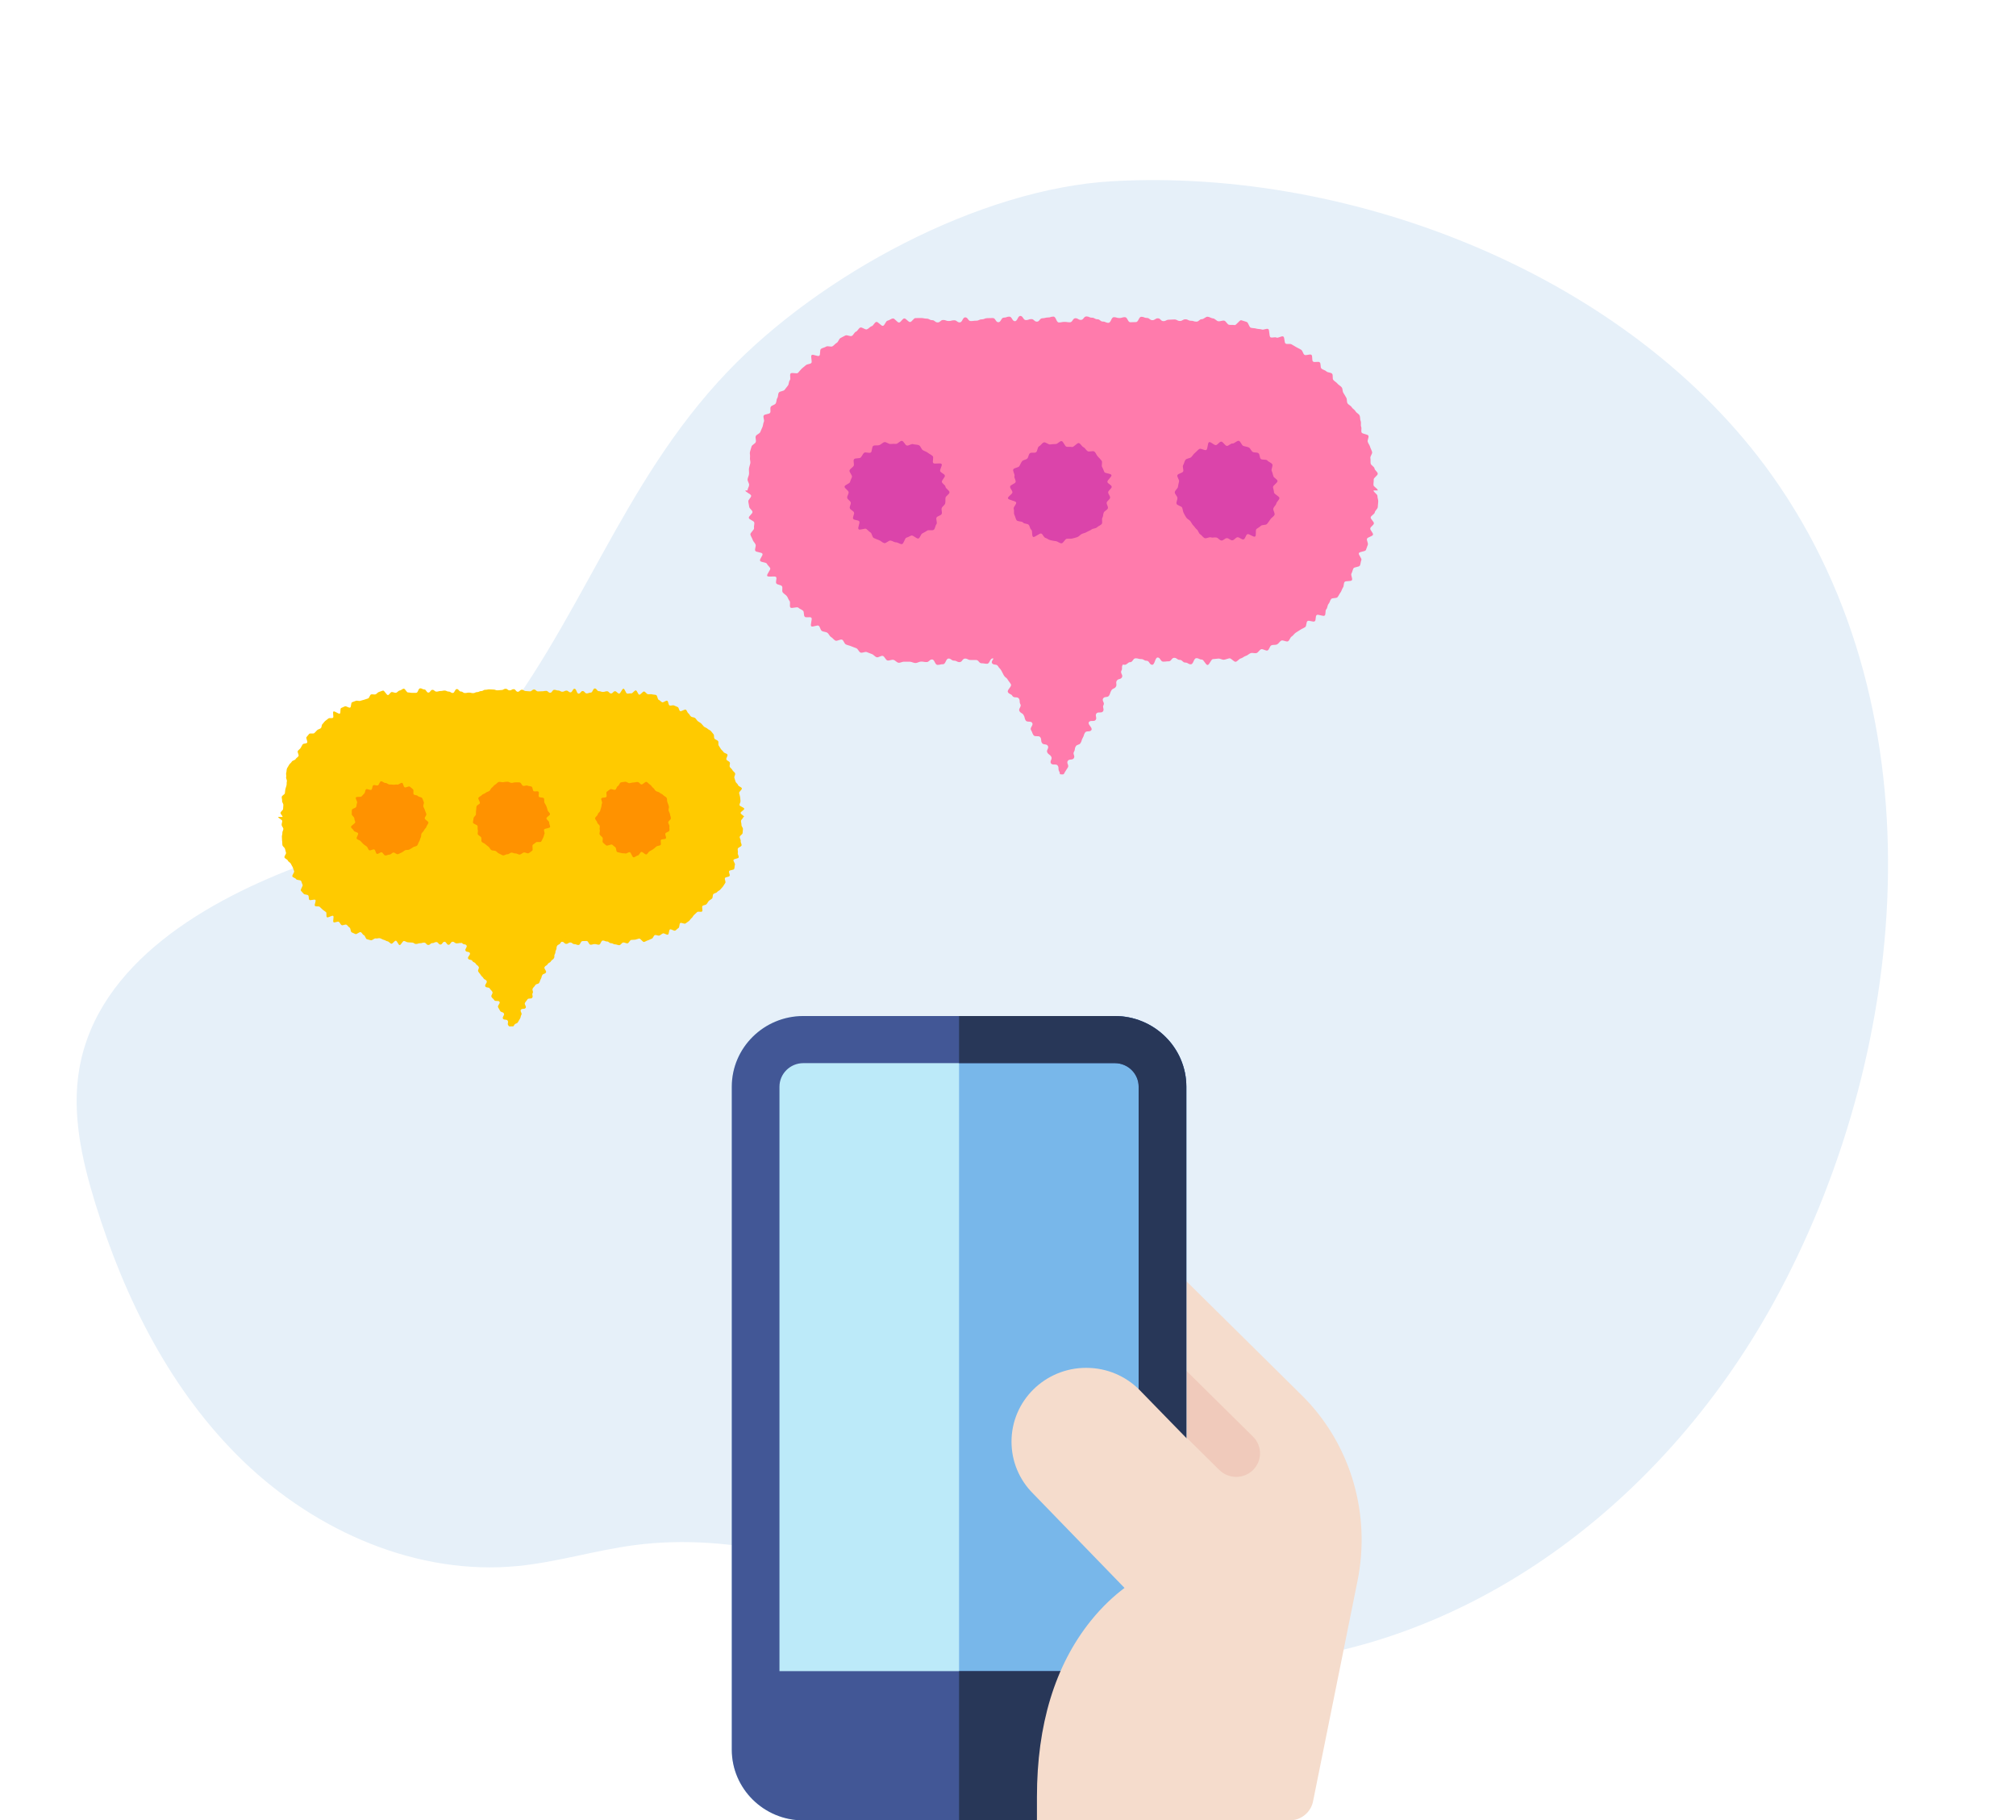 <svg width="134" height="121" viewBox="0 0 134 121" fill="none" xmlns="http://www.w3.org/2000/svg">
<path fill-rule="evenodd" clip-rule="evenodd" d="M117.871 86.618C126.925 70.189 129.126 47.523 117.774 31.588C108.363 18.376 90.053 11.158 73.983 12.043C65.043 12.536 54.476 18.311 48.379 24.687C41.177 32.219 38.634 41.495 32.032 49.553C30.734 51.137 29.433 52.75 27.784 53.975C25.604 55.594 22.952 56.44 20.393 57.376C13.687 59.827 6.522 64.029 5.282 70.985C4.747 73.985 5.434 77.067 6.333 79.985C8.293 86.343 11.373 92.509 16.197 97.15C21.021 101.791 27.759 104.756 34.449 104.09C37.057 103.831 39.583 103.043 42.181 102.704C55.443 100.971 67.806 110.94 81.186 110.701C96.932 110.421 110.415 100.146 117.871 86.618Z" fill="#E6F0F9"/>
<path fill-rule="evenodd" clip-rule="evenodd" d="M61.221 43.975C61.403 43.975 61.403 44.007 61.586 44.007C61.769 44.007 61.769 43.834 61.951 43.834C62.134 43.834 62.134 44.194 62.317 44.194C62.5 44.194 62.5 44.15 62.683 44.15C62.866 44.15 62.866 43.773 63.049 43.773C63.232 43.773 63.232 43.913 63.415 43.913C63.597 43.913 63.597 44.011 63.78 44.011C63.963 44.011 63.963 43.775 64.146 43.775C64.328 43.775 64.328 43.869 64.511 43.869C64.694 43.869 64.694 43.87 64.877 43.87C65.06 43.87 65.06 44.087 65.243 44.087C65.426 44.087 65.426 44.121 65.609 44.121C65.792 44.121 65.792 43.766 65.975 43.766C66.157 43.766 66.157 44.149 66.34 44.149C66.523 44.149 66.523 43.922 66.706 43.922C66.889 43.922 66.889 44.175 67.072 44.175C67.254 44.175 67.254 44.029 67.436 44.029C67.618 44.029 67.618 44.193 67.8 44.193C67.983 44.193 67.983 44.015 68.165 44.015C68.348 44.015 68.348 44.156 68.531 44.156C68.713 44.156 68.713 44.067 68.896 44.067C69.079 44.067 69.079 43.861 69.262 43.861C69.445 43.861 69.445 43.945 69.628 43.945C69.811 43.945 69.811 44.078 69.993 44.078C70.176 44.078 70.176 44.121 70.359 44.121C70.541 44.121 70.541 44.167 70.724 44.167C70.907 44.167 70.907 44.086 71.089 44.086C71.272 44.086 71.272 44.088 71.455 44.088C71.638 44.088 71.638 44.132 71.822 44.132C72.004 44.132 72.004 43.847 72.187 43.847C72.371 43.847 72.371 43.969 72.553 43.969C72.736 43.969 72.736 43.977 72.919 43.977C73.102 43.977 73.102 44.033 73.285 44.033C73.469 44.033 73.469 44.196 73.652 44.196C73.835 44.196 73.835 43.741 74.018 43.741C74.201 43.741 74.201 44.059 74.384 44.059C74.568 44.059 74.568 44.188 74.751 44.188C74.934 44.188 74.934 44.016 75.117 44.016C75.301 44.016 75.301 43.758 75.484 43.758C75.668 43.758 75.668 43.809 75.85 43.809C76.034 43.809 76.034 43.921 76.217 43.921C76.4 43.921 76.4 44.19 76.584 44.19C76.766 44.19 76.766 43.704 76.949 43.704C77.133 43.704 77.133 43.98 77.316 43.98C77.499 43.98 77.499 43.958 77.683 43.958C77.866 43.958 77.866 43.725 78.049 43.725C78.233 43.725 78.233 43.862 78.417 43.862C78.6 43.862 78.6 44.041 78.784 44.041C78.968 44.041 78.968 44.155 79.152 44.155C79.336 44.155 79.336 43.75 79.52 43.75C79.704 43.75 79.704 43.84 79.888 43.84C80.011 43.84 80.142 44.206 80.265 44.203C80.388 44.199 80.496 43.819 80.618 43.812C80.741 43.803 80.859 43.788 80.981 43.777C81.104 43.765 81.237 43.867 81.359 43.852C81.481 43.836 81.596 43.778 81.717 43.759C81.839 43.74 82.016 44.011 82.136 43.988C82.257 43.965 82.352 43.794 82.472 43.767C82.592 43.74 82.692 43.627 82.811 43.596C82.93 43.565 83.023 43.446 83.141 43.411C83.258 43.377 83.408 43.444 83.524 43.406C83.641 43.367 83.71 43.198 83.826 43.156C83.941 43.114 84.139 43.282 84.252 43.236C84.367 43.191 84.394 42.943 84.506 42.894C84.619 42.844 84.772 42.886 84.883 42.833C84.993 42.78 85.056 42.636 85.165 42.581C85.274 42.524 85.504 42.686 85.611 42.627C85.718 42.567 85.749 42.373 85.854 42.31C85.959 42.248 86.023 42.122 86.126 42.056C86.229 41.99 86.333 41.929 86.434 41.86C86.535 41.79 86.657 41.752 86.756 41.68C86.854 41.607 86.81 41.359 86.906 41.283C87.002 41.207 87.298 41.375 87.391 41.296C87.485 41.217 87.421 40.965 87.513 40.884C87.604 40.802 87.962 41 88.05 40.915C88.138 40.831 88.07 40.587 88.155 40.499C88.24 40.412 88.224 40.233 88.306 40.143C88.389 40.054 88.4 39.909 88.48 39.816C88.56 39.724 88.826 39.788 88.903 39.693C88.98 39.598 89.026 39.48 89.1 39.383C89.173 39.286 89.195 39.153 89.265 39.053C89.335 38.954 89.301 38.79 89.368 38.688C89.435 38.586 89.796 38.668 89.859 38.564C89.923 38.46 89.769 38.229 89.829 38.123C89.89 38.018 89.902 37.891 89.959 37.783C90.016 37.676 90.338 37.7 90.391 37.59C90.444 37.481 90.437 37.34 90.487 37.229C90.537 37.118 90.276 36.88 90.322 36.767C90.369 36.655 90.748 36.672 90.79 36.558C90.832 36.444 90.878 36.327 90.916 36.212C90.955 36.097 90.827 35.929 90.861 35.813C90.897 35.697 91.229 35.659 91.26 35.541C91.291 35.424 91.053 35.238 91.08 35.12C91.107 35.001 91.296 34.915 91.32 34.796C91.343 34.677 91.088 34.509 91.107 34.388C91.127 34.269 91.364 34.181 91.379 34.06C91.395 33.941 91.565 33.832 91.577 33.711C91.589 33.59 91.6 33.462 91.608 33.341C91.616 33.22 91.552 33.089 91.556 32.967C91.56 32.846 91.294 32.719 91.294 32.598H91.58C91.58 32.476 91.296 32.357 91.293 32.236C91.288 32.114 91.316 31.994 91.308 31.873C91.3 31.752 91.588 31.605 91.577 31.484C91.565 31.363 91.375 31.257 91.36 31.137C91.344 31.016 91.124 30.926 91.105 30.807C91.085 30.687 91.111 30.563 91.087 30.444C91.064 30.324 91.229 30.166 91.202 30.048C91.174 29.929 91.1 29.82 91.069 29.702C91.038 29.585 90.946 29.483 90.911 29.367C90.876 29.251 90.996 29.084 90.958 28.969C90.919 28.853 90.543 28.855 90.5 28.742C90.458 28.628 90.52 28.478 90.474 28.366C90.428 28.254 90.489 28.096 90.44 27.986C90.39 27.875 90.422 27.724 90.369 27.614C90.315 27.505 90.157 27.445 90.1 27.338C90.043 27.23 89.902 27.169 89.842 27.063C89.781 26.957 89.63 26.91 89.566 26.806C89.502 26.702 89.549 26.534 89.482 26.432C89.415 26.33 89.365 26.219 89.295 26.119C89.225 26.02 89.256 25.846 89.182 25.749C89.109 25.652 88.978 25.596 88.901 25.501C88.825 25.407 88.704 25.348 88.624 25.256C88.544 25.163 88.624 24.929 88.541 24.84C88.458 24.75 88.249 24.773 88.163 24.686C88.078 24.599 87.922 24.582 87.833 24.498C87.745 24.413 87.811 24.165 87.72 24.084C87.629 24.002 87.367 24.111 87.274 24.032C87.18 23.954 87.263 23.663 87.167 23.587C87.07 23.511 86.801 23.656 86.703 23.583C86.604 23.51 86.592 23.322 86.491 23.253C86.39 23.183 86.269 23.143 86.165 23.076C86.063 23.01 85.954 22.953 85.849 22.89C85.744 22.827 85.562 22.899 85.455 22.839C85.348 22.779 85.404 22.423 85.295 22.366C85.186 22.31 84.955 22.491 84.844 22.438C84.733 22.385 84.564 22.47 84.451 22.421C84.339 22.372 84.403 21.913 84.289 21.867C84.175 21.821 83.991 21.944 83.876 21.902C83.76 21.86 83.622 21.881 83.506 21.843C83.389 21.805 83.258 21.819 83.139 21.785C83.022 21.75 82.982 21.43 82.863 21.399C82.744 21.369 82.624 21.313 82.504 21.286C82.384 21.259 82.177 21.633 82.056 21.609C81.936 21.586 81.814 21.608 81.692 21.588C81.571 21.569 81.485 21.327 81.363 21.312C81.241 21.296 81.11 21.367 80.987 21.356C80.865 21.344 80.755 21.173 80.632 21.165C80.51 21.157 80.387 21.056 80.263 21.052C80.141 21.048 80.011 21.215 79.888 21.215C79.706 21.215 79.706 21.379 79.523 21.379C79.34 21.379 79.34 21.32 79.157 21.32C78.974 21.32 78.974 21.224 78.792 21.224C78.609 21.224 78.609 21.335 78.426 21.335C78.243 21.335 78.243 21.234 78.059 21.234C77.877 21.234 77.877 21.251 77.694 21.251C77.511 21.251 77.511 21.346 77.328 21.346C77.146 21.346 77.146 21.158 76.963 21.158C76.78 21.158 76.78 21.282 76.598 21.282C76.415 21.282 76.415 21.134 76.232 21.134C76.049 21.134 76.049 21.057 75.866 21.057C75.683 21.057 75.683 21.409 75.5 21.409C75.317 21.409 75.317 21.419 75.134 21.419C74.951 21.419 74.951 21.081 74.768 21.081C74.585 21.081 74.585 21.14 74.403 21.14C74.22 21.14 74.22 21.083 74.037 21.083C73.855 21.083 73.855 21.458 73.672 21.458C73.49 21.458 73.49 21.374 73.308 21.374C73.126 21.374 73.126 21.221 72.944 21.221C72.761 21.221 72.761 21.116 72.578 21.116C72.395 21.116 72.395 21.033 72.213 21.033C72.029 21.033 72.029 21.263 71.846 21.263C71.663 21.263 71.663 21.152 71.481 21.152C71.298 21.152 71.298 21.423 71.115 21.423C70.933 21.423 70.933 21.396 70.75 21.396C70.567 21.396 70.567 21.434 70.385 21.434C70.202 21.434 70.202 21.044 70.019 21.044C69.836 21.044 69.836 21.104 69.653 21.104C69.47 21.104 69.47 21.154 69.287 21.154C69.104 21.154 69.104 21.38 68.921 21.38C68.738 21.38 68.738 21.21 68.555 21.21C68.373 21.21 68.373 21.276 68.189 21.276C68.006 21.276 68.006 21 67.823 21C67.64 21 67.64 21.35 67.457 21.35C67.273 21.35 67.273 21.047 67.09 21.047C66.907 21.047 66.907 21.113 66.724 21.113C66.541 21.113 66.541 21.418 66.358 21.418C66.174 21.418 66.174 21.139 65.991 21.139C65.808 21.139 65.808 21.148 65.625 21.148C65.441 21.148 65.441 21.227 65.258 21.227C65.075 21.227 65.075 21.316 64.891 21.316C64.708 21.316 64.708 21.341 64.525 21.341C64.342 21.341 64.342 21.094 64.159 21.094C63.976 21.094 63.976 21.43 63.792 21.43C63.609 21.43 63.609 21.289 63.426 21.289C63.242 21.289 63.242 21.338 63.059 21.338C62.875 21.338 62.875 21.268 62.692 21.268C62.508 21.268 62.508 21.431 62.325 21.431C62.141 21.431 62.141 21.281 61.957 21.281C61.773 21.281 61.773 21.179 61.589 21.179C61.405 21.179 61.405 21.139 61.221 21.139C61.097 21.139 60.971 21.139 60.848 21.143C60.725 21.147 60.614 21.397 60.492 21.405C60.369 21.413 60.225 21.154 60.103 21.166C59.98 21.177 59.884 21.423 59.762 21.438C59.64 21.453 59.469 21.148 59.348 21.167C59.226 21.186 59.114 21.292 58.994 21.315C58.873 21.338 58.81 21.632 58.69 21.659C58.57 21.686 58.363 21.367 58.245 21.398C58.125 21.429 58.056 21.65 57.938 21.684C57.82 21.719 57.735 21.854 57.619 21.892C57.502 21.931 57.298 21.73 57.184 21.772C57.068 21.814 57.007 22.003 56.892 22.048C56.778 22.094 56.727 22.281 56.615 22.33C56.502 22.379 56.305 22.245 56.194 22.298C56.083 22.35 55.975 22.413 55.867 22.47C55.757 22.526 55.728 22.725 55.621 22.784C55.514 22.844 55.441 22.954 55.336 23.017C55.231 23.08 55.018 22.971 54.915 23.037C54.812 23.103 54.671 23.119 54.571 23.189C54.47 23.259 54.552 23.576 54.453 23.648C54.355 23.721 54.047 23.525 53.951 23.601C53.855 23.676 54.014 24.056 53.921 24.134C53.827 24.213 53.654 24.194 53.563 24.276C53.472 24.358 53.372 24.425 53.284 24.509C53.196 24.594 53.129 24.695 53.044 24.782C52.958 24.869 52.632 24.736 52.55 24.826C52.467 24.915 52.58 25.178 52.5 25.271C52.42 25.363 52.447 25.537 52.37 25.632C52.293 25.727 52.221 25.818 52.148 25.915C52.074 26.012 51.842 25.992 51.771 26.092C51.701 26.192 51.734 26.358 51.666 26.46C51.599 26.561 51.623 26.714 51.559 26.817C51.495 26.921 51.289 26.938 51.229 27.044C51.168 27.149 51.248 27.326 51.191 27.433C51.134 27.541 50.812 27.515 50.759 27.625C50.706 27.734 50.822 27.922 50.773 28.033C50.722 28.143 50.725 28.273 50.679 28.385C50.633 28.498 50.578 28.602 50.535 28.716C50.493 28.83 50.272 28.881 50.233 28.997C50.195 29.112 50.27 29.263 50.235 29.379C50.2 29.495 49.985 29.563 49.954 29.681C49.922 29.798 49.877 29.917 49.849 30.036C49.822 30.154 49.874 30.292 49.851 30.412C49.828 30.53 49.892 30.666 49.873 30.786C49.853 30.906 49.8 31.021 49.784 31.142C49.768 31.262 49.798 31.387 49.786 31.509C49.775 31.629 49.699 31.745 49.691 31.866C49.684 31.987 49.797 32.114 49.793 32.236C49.789 32.357 49.687 32.476 49.687 32.598H49.54C49.54 32.719 49.925 32.834 49.929 32.955C49.933 33.077 49.73 33.205 49.739 33.326C49.746 33.447 49.787 33.565 49.799 33.686C49.81 33.807 50.001 33.904 50.017 34.025C50.032 34.145 49.752 34.306 49.772 34.425C49.792 34.546 50.112 34.611 50.135 34.73C50.159 34.849 50.093 34.981 50.12 35.1C50.148 35.218 49.846 35.418 49.877 35.535C49.909 35.652 49.992 35.762 50.027 35.878C50.062 35.995 50.185 36.088 50.224 36.203C50.262 36.318 50.155 36.49 50.197 36.603C50.24 36.717 50.634 36.699 50.68 36.811C50.726 36.924 50.47 37.164 50.52 37.275C50.569 37.386 50.918 37.361 50.971 37.471C51.025 37.58 51.135 37.656 51.192 37.763C51.249 37.87 50.937 38.176 50.997 38.282C51.058 38.388 51.526 38.258 51.589 38.361C51.653 38.465 51.534 38.678 51.6 38.78C51.668 38.881 51.904 38.865 51.974 38.965C52.045 39.064 51.952 39.276 52.025 39.373C52.099 39.47 52.221 39.528 52.297 39.623C52.374 39.718 52.399 39.853 52.478 39.945C52.558 40.037 52.455 40.292 52.538 40.382C52.621 40.472 52.981 40.306 53.067 40.394C53.152 40.481 53.288 40.51 53.377 40.594C53.465 40.679 53.403 40.916 53.494 40.998C53.585 41.079 53.832 40.979 53.926 41.057C54.019 41.136 53.829 41.553 53.925 41.629C54.022 41.704 54.32 41.523 54.418 41.596C54.517 41.669 54.522 41.866 54.623 41.935C54.724 42.005 54.882 41.988 54.985 42.055C55.088 42.121 55.132 42.279 55.237 42.342C55.342 42.405 55.418 42.521 55.525 42.581C55.632 42.641 55.867 42.465 55.976 42.521C56.085 42.578 56.115 42.784 56.226 42.836C56.336 42.889 56.463 42.906 56.576 42.956C56.688 43.005 56.805 43.041 56.919 43.087C57.032 43.132 57.086 43.335 57.202 43.377C57.317 43.419 57.49 43.303 57.607 43.341C57.723 43.379 57.832 43.441 57.95 43.475C58.067 43.51 58.155 43.657 58.274 43.688C58.393 43.718 58.556 43.57 58.677 43.597C58.796 43.624 58.869 43.879 58.99 43.902C59.111 43.925 59.254 43.838 59.376 43.858C59.497 43.877 59.602 44.037 59.724 44.053C59.846 44.068 59.985 43.971 60.107 43.983C60.23 43.994 60.356 43.977 60.479 43.984C60.602 43.992 60.724 44.068 60.848 44.072C60.97 44.076 61.097 43.975 61.221 43.975Z" fill="#FF7BAC"/>
<path fill-rule="evenodd" clip-rule="evenodd" d="M67.294 32.724C67.294 32.6 67.127 32.465 67.14 32.344C67.154 32.221 67.479 32.156 67.506 32.037C67.534 31.916 67.39 31.76 67.43 31.645C67.472 31.529 67.297 31.311 67.351 31.201C67.404 31.089 67.687 31.089 67.752 30.986C67.819 30.882 67.857 30.757 67.934 30.661C68.012 30.565 68.192 30.566 68.281 30.479C68.368 30.392 68.359 30.204 68.456 30.127C68.553 30.05 68.756 30.129 68.861 30.063C68.966 29.998 68.951 29.721 69.063 29.667C69.174 29.614 69.26 29.448 69.378 29.407C69.495 29.367 69.696 29.57 69.818 29.542C69.938 29.515 70.062 29.526 70.187 29.513C70.31 29.499 70.428 29.319 70.554 29.319C70.68 29.319 70.778 29.685 70.9 29.698C71.025 29.712 71.13 29.686 71.251 29.712C71.373 29.74 71.598 29.412 71.714 29.452C71.832 29.493 71.905 29.674 72.016 29.727C72.129 29.781 72.189 29.926 72.294 29.991C72.399 30.056 72.645 29.94 72.742 30.016C72.839 30.093 72.88 30.255 72.968 30.341C73.056 30.428 73.144 30.528 73.222 30.624C73.299 30.72 73.191 30.944 73.258 31.047C73.324 31.151 73.346 31.261 73.4 31.371C73.454 31.481 73.834 31.46 73.876 31.577C73.916 31.692 73.578 31.915 73.606 32.036C73.633 32.155 73.879 32.23 73.893 32.352C73.906 32.473 73.657 32.6 73.657 32.724C73.657 32.848 73.799 32.963 73.786 33.084C73.772 33.207 73.59 33.284 73.562 33.402C73.534 33.523 73.678 33.674 73.637 33.789C73.596 33.906 73.422 33.952 73.368 34.062C73.314 34.173 73.341 34.308 73.275 34.412C73.209 34.516 73.306 34.734 73.229 34.83C73.151 34.926 73.001 34.966 72.913 35.052C72.825 35.139 72.647 35.118 72.55 35.195C72.453 35.272 72.34 35.299 72.234 35.364C72.129 35.43 72.016 35.438 71.904 35.492C71.793 35.545 71.727 35.659 71.609 35.7C71.493 35.74 71.387 35.768 71.265 35.796C71.144 35.823 71.031 35.798 70.907 35.812C70.785 35.825 70.68 36.115 70.554 36.115C70.428 36.115 70.306 35.986 70.183 35.972C70.058 35.958 69.939 35.931 69.818 35.905C69.696 35.877 69.598 35.79 69.481 35.75C69.363 35.709 69.328 35.519 69.216 35.466C69.104 35.412 68.773 35.751 68.668 35.685C68.563 35.62 68.643 35.286 68.546 35.21C68.448 35.133 68.457 34.967 68.369 34.88C68.281 34.794 68.079 34.829 68.001 34.733C67.924 34.637 67.635 34.68 67.568 34.576C67.502 34.472 67.478 34.323 67.423 34.212C67.37 34.102 67.423 33.936 67.381 33.82C67.34 33.705 67.57 33.523 67.543 33.403C67.515 33.284 67.01 33.243 66.996 33.119C66.983 32.999 67.294 32.848 67.294 32.724Z" fill="#DB44AA"/>
<path fill-rule="evenodd" clip-rule="evenodd" d="M78.085 32.724C78.085 32.6 78.283 32.483 78.296 32.362C78.311 32.239 78.343 32.126 78.37 32.007C78.398 31.887 78.218 31.702 78.259 31.587C78.3 31.47 78.587 31.451 78.64 31.341C78.695 31.23 78.575 31.023 78.642 30.919C78.708 30.815 78.724 30.655 78.802 30.56C78.879 30.464 79.093 30.471 79.18 30.384C79.268 30.297 79.333 30.176 79.43 30.1C79.528 30.023 79.611 29.909 79.717 29.843C79.821 29.778 80.066 29.963 80.178 29.91C80.289 29.857 80.251 29.431 80.369 29.39C80.485 29.35 80.703 29.613 80.825 29.586C80.945 29.559 81.041 29.368 81.166 29.354C81.288 29.341 81.425 29.639 81.55 29.639C81.677 29.639 81.799 29.465 81.921 29.479C82.046 29.493 82.221 29.275 82.342 29.302C82.464 29.329 82.527 29.601 82.644 29.641C82.762 29.682 82.894 29.69 83.005 29.743C83.118 29.797 83.157 29.971 83.262 30.036C83.368 30.101 83.552 30.051 83.649 30.128C83.746 30.204 83.713 30.416 83.801 30.503C83.889 30.59 84.16 30.514 84.238 30.609C84.315 30.705 84.498 30.751 84.564 30.855C84.63 30.959 84.475 31.197 84.53 31.308C84.583 31.418 84.6 31.54 84.641 31.657C84.682 31.772 84.886 31.846 84.914 31.966C84.941 32.085 84.602 32.26 84.615 32.383C84.629 32.504 84.679 32.6 84.679 32.724C84.679 32.848 85.053 32.992 85.04 33.112C85.026 33.236 84.863 33.346 84.836 33.465C84.808 33.585 84.678 33.675 84.637 33.791C84.596 33.907 84.766 34.118 84.713 34.228C84.658 34.338 84.507 34.414 84.441 34.517C84.375 34.621 84.296 34.729 84.218 34.824C84.14 34.921 83.896 34.866 83.808 34.953C83.72 35.039 83.616 35.085 83.519 35.161C83.422 35.238 83.528 35.599 83.422 35.665C83.318 35.73 83.021 35.455 82.909 35.508C82.797 35.561 82.778 35.814 82.66 35.855C82.544 35.895 82.364 35.684 82.242 35.712C82.121 35.739 82.04 35.901 81.915 35.914C81.793 35.928 81.677 35.77 81.55 35.77C81.425 35.77 81.307 35.941 81.185 35.928C81.06 35.914 80.975 35.757 80.855 35.73C80.733 35.703 80.605 35.759 80.489 35.719C80.371 35.678 80.177 35.82 80.066 35.767C79.953 35.714 79.88 35.578 79.775 35.513C79.67 35.447 79.651 35.272 79.554 35.195C79.457 35.118 79.405 35.015 79.317 34.928C79.229 34.842 79.196 34.735 79.118 34.639C79.041 34.543 78.913 34.505 78.847 34.401C78.78 34.298 78.729 34.202 78.674 34.091C78.621 33.981 78.62 33.867 78.579 33.75C78.538 33.635 78.228 33.599 78.201 33.479C78.173 33.36 78.274 33.214 78.26 33.09C78.246 32.97 78.085 32.848 78.085 32.724Z" fill="#DB44AA"/>
<path fill-rule="evenodd" clip-rule="evenodd" d="M56.407 32.724C56.407 32.6 56.123 32.464 56.136 32.343C56.15 32.22 56.475 32.154 56.502 32.035C56.53 31.914 56.587 31.826 56.627 31.711C56.669 31.595 56.415 31.365 56.469 31.255C56.523 31.144 56.67 31.077 56.736 30.974C56.803 30.87 56.688 30.622 56.766 30.526C56.844 30.43 57.124 30.495 57.212 30.409C57.3 30.322 57.339 30.174 57.436 30.098C57.533 30.021 57.77 30.147 57.876 30.081C57.981 30.017 57.937 29.687 58.05 29.633C58.161 29.58 58.328 29.629 58.446 29.588C58.562 29.548 58.664 29.415 58.786 29.388C58.906 29.361 59.066 29.525 59.19 29.511C59.313 29.498 59.432 29.504 59.557 29.504C59.683 29.504 59.825 29.29 59.948 29.303C60.073 29.317 60.156 29.588 60.276 29.615C60.399 29.643 60.576 29.481 60.693 29.522C60.811 29.563 60.972 29.543 61.084 29.596C61.196 29.65 61.236 29.856 61.341 29.922C61.447 29.987 61.581 30.023 61.678 30.099C61.775 30.176 61.907 30.231 61.995 30.318C62.082 30.405 61.953 30.681 62.031 30.777C62.109 30.872 62.521 30.741 62.587 30.845C62.653 30.948 62.441 31.216 62.495 31.327C62.549 31.437 62.759 31.487 62.801 31.603C62.841 31.718 62.578 31.916 62.605 32.037C62.633 32.155 62.831 32.234 62.845 32.358C62.859 32.478 63.112 32.6 63.112 32.724C63.112 32.848 62.859 32.969 62.845 33.089C62.831 33.213 62.852 33.342 62.825 33.46C62.797 33.581 62.635 33.657 62.594 33.773C62.553 33.889 62.643 34.055 62.589 34.165C62.535 34.276 62.319 34.292 62.253 34.396C62.186 34.5 62.321 34.743 62.244 34.839C62.166 34.935 62.162 35.121 62.074 35.208C61.986 35.295 61.715 35.199 61.618 35.275C61.521 35.352 61.404 35.395 61.299 35.46C61.194 35.525 61.166 35.738 61.054 35.791C60.943 35.845 60.694 35.557 60.576 35.598C60.46 35.638 60.376 35.707 60.254 35.735C60.134 35.762 60.075 36.154 59.95 36.168C59.828 36.181 59.683 36.049 59.557 36.049C59.431 36.049 59.313 35.944 59.191 35.931C59.066 35.917 58.896 36.128 58.776 36.101C58.654 36.074 58.546 35.945 58.429 35.905C58.311 35.864 58.188 35.812 58.077 35.759C57.964 35.705 57.964 35.457 57.859 35.392C57.753 35.327 57.685 35.237 57.588 35.161C57.491 35.084 57.157 35.266 57.069 35.179C56.981 35.092 57.188 34.745 57.11 34.649C57.033 34.554 56.779 34.592 56.712 34.488C56.646 34.385 56.815 34.164 56.76 34.053C56.707 33.943 56.528 33.901 56.487 33.784C56.446 33.669 56.577 33.522 56.549 33.402C56.522 33.283 56.326 33.208 56.312 33.085C56.298 32.964 56.407 32.848 56.407 32.724Z" fill="#DB44AA"/>
<path fill-rule="evenodd" clip-rule="evenodd" d="M64.541 41.203C64.447 41.361 64.42 41.352 64.512 41.51C64.605 41.668 64.708 41.609 64.801 41.767C64.894 41.926 64.766 41.998 64.859 42.157C64.952 42.316 64.866 42.365 64.959 42.523C65.052 42.682 65.12 42.643 65.213 42.801C65.306 42.959 65.383 42.916 65.476 43.074C65.568 43.232 65.665 43.177 65.757 43.335C65.85 43.493 65.987 43.415 66.08 43.573C66.172 43.732 65.844 43.919 65.937 44.077C66.03 44.236 66.239 44.116 66.332 44.275C66.425 44.434 66.463 44.411 66.556 44.571C66.649 44.729 66.633 44.738 66.726 44.896C66.819 45.055 66.889 45.015 66.981 45.173C67.074 45.332 67.097 45.319 67.19 45.477C67.283 45.636 66.905 45.852 66.998 46.01C67.091 46.169 67.204 46.104 67.297 46.263C67.39 46.422 67.636 46.281 67.729 46.44C67.822 46.599 67.731 46.65 67.824 46.809C67.917 46.968 67.669 47.109 67.762 47.268C67.855 47.427 67.947 47.375 68.039 47.533C68.133 47.692 68.078 47.723 68.171 47.882C68.264 48.04 68.517 47.896 68.61 48.054C68.703 48.213 68.435 48.366 68.528 48.525C68.621 48.683 68.594 48.698 68.687 48.856C68.78 49.015 69.061 48.855 69.154 49.014C69.246 49.173 69.163 49.221 69.256 49.38C69.349 49.538 69.556 49.42 69.649 49.58C69.742 49.738 69.522 49.863 69.616 50.023C69.709 50.182 69.783 50.14 69.876 50.299C69.969 50.458 69.76 50.577 69.853 50.736C69.946 50.895 70.218 50.74 70.311 50.9C70.404 51.059 70.309 51.114 70.402 51.274C70.496 51.433 70.369 51.471 70.556 51.473C70.741 51.475 70.69 51.479 70.783 51.321C70.875 51.163 70.886 51.169 70.979 51.011C71.071 50.853 70.876 50.741 70.969 50.583C71.062 50.424 71.285 50.551 71.378 50.393C71.471 50.234 71.292 50.132 71.385 49.974C71.477 49.816 71.408 49.776 71.5 49.618C71.593 49.459 71.735 49.54 71.827 49.382C71.92 49.224 71.878 49.2 71.97 49.042C72.063 48.883 72.023 48.861 72.116 48.702C72.209 48.544 72.453 48.683 72.546 48.524C72.639 48.366 72.281 48.162 72.374 48.003C72.466 47.844 72.742 48.001 72.834 47.842C72.927 47.684 72.775 47.597 72.868 47.439C72.96 47.28 73.229 47.433 73.321 47.275C73.414 47.116 73.256 47.026 73.349 46.867C73.442 46.708 73.228 46.586 73.321 46.428C73.414 46.269 73.627 46.391 73.72 46.232C73.813 46.074 73.776 46.053 73.869 45.894C73.962 45.735 74.079 45.801 74.172 45.643C74.264 45.484 74.136 45.41 74.228 45.252C74.321 45.093 74.479 45.183 74.572 45.024C74.665 44.865 74.445 44.74 74.537 44.582C74.63 44.423 74.524 44.363 74.617 44.204C74.71 44.045 74.929 44.17 75.022 44.011C75.115 43.853 75.143 43.869 75.235 43.71C75.329 43.551 75.177 43.465 75.27 43.305C75.363 43.146 75.679 43.326 75.772 43.168C75.864 43.009 75.826 42.987 75.919 42.828C76.012 42.669 75.681 42.48 75.774 42.32C75.867 42.162 75.99 42.231 76.083 42.072C76.176 41.913 76.263 41.962 76.356 41.803C76.449 41.643 76.241 41.525 76.335 41.365C76.428 41.206 76.696 41.341 76.604 41.181C76.513 41.022 76.497 41.223 76.312 41.223C76.127 41.223 76.127 41.007 75.942 41.007C75.756 41.007 75.756 40.973 75.571 40.973C75.385 40.973 75.385 41.328 75.2 41.328C75.014 41.328 75.014 40.944 74.829 40.944C74.644 40.944 74.644 41.171 74.459 41.171C74.273 41.171 74.273 40.919 74.088 40.919C73.903 40.919 73.903 41.066 73.718 41.066C73.533 41.066 73.533 40.901 73.348 40.901C73.162 40.901 73.162 41.079 72.976 41.079C72.791 41.079 72.791 40.938 72.605 40.938C72.42 40.938 72.42 41.027 72.234 41.027C72.049 41.027 72.049 41.233 71.863 41.233C71.678 41.233 71.678 41.148 71.492 41.148C71.307 41.148 71.307 41.016 71.121 41.016C70.935 41.016 70.935 40.973 70.749 40.973C70.564 40.973 70.564 40.926 70.379 40.926C70.193 40.926 70.193 41.007 70.007 41.007C69.821 41.007 69.821 41.006 69.635 41.006C69.45 41.006 69.45 40.962 69.264 40.962C69.078 40.962 69.078 41.247 68.892 41.247C68.706 41.247 68.706 41.124 68.521 41.124C68.335 41.124 68.335 41.117 68.148 41.117C67.963 41.117 67.963 41.06 67.778 41.06C67.592 41.06 67.592 40.898 67.407 40.898C67.221 40.898 67.221 41.353 67.035 41.353C66.849 41.353 66.849 41.035 66.663 41.035C66.477 41.035 66.477 40.905 66.291 40.905C66.105 40.905 66.105 41.078 65.919 41.078C65.733 41.078 65.733 41.336 65.547 41.336C65.361 41.336 65.361 41.285 65.174 41.285C64.987 41.285 64.978 41.204 64.794 41.172C64.647 41.147 64.636 41.044 64.541 41.203Z" fill="#FF7BAC"/>
<path fill-rule="evenodd" clip-rule="evenodd" d="M27.117 62.636C27.252 62.636 27.252 62.652 27.387 62.652C27.521 62.652 27.521 62.745 27.656 62.745C27.791 62.745 27.791 62.696 27.926 62.696C28.061 62.696 28.061 62.655 28.196 62.655C28.331 62.655 28.331 62.812 28.466 62.812C28.6 62.812 28.6 62.689 28.735 62.689C28.87 62.689 28.87 62.618 29.005 62.618C29.14 62.618 29.14 62.784 29.274 62.784C29.41 62.784 29.41 62.598 29.544 62.598C29.679 62.598 29.679 62.801 29.814 62.801C29.949 62.801 29.949 62.597 30.084 62.597C30.219 62.597 30.219 62.705 30.354 62.705C30.489 62.705 30.489 62.679 30.624 62.679C30.758 62.679 30.758 62.673 30.893 62.673C31.028 62.673 31.028 62.561 31.163 62.561C31.298 62.561 31.298 62.811 31.433 62.811C31.567 62.811 31.567 62.617 31.701 62.617C31.836 62.617 31.836 62.508 31.97 62.508C32.105 62.508 32.105 62.838 32.239 62.838C32.374 62.838 32.374 62.706 32.509 62.706C32.644 62.706 32.644 62.658 32.778 62.658C32.914 62.658 32.914 62.619 33.049 62.619C33.184 62.619 33.184 62.839 33.319 62.839C33.453 62.839 33.453 62.858 33.588 62.858C33.723 62.858 33.723 62.557 33.857 62.557C33.992 62.557 33.992 62.527 34.127 62.527C34.261 62.527 34.261 62.694 34.396 62.694C34.531 62.694 34.531 62.631 34.666 62.631C34.801 62.631 34.801 62.751 34.937 62.751C35.071 62.751 35.071 62.822 35.206 62.822C35.341 62.822 35.341 62.697 35.476 62.697C35.611 62.697 35.611 62.576 35.746 62.576C35.881 62.576 35.881 62.62 36.016 62.62C36.151 62.62 36.151 62.691 36.286 62.691C36.422 62.691 36.422 62.609 36.556 62.609C36.692 62.609 36.692 62.684 36.827 62.684C36.962 62.684 36.962 62.671 37.097 62.671C37.232 62.671 37.232 62.601 37.367 62.601C37.502 62.601 37.502 62.739 37.638 62.739C37.773 62.739 37.773 62.648 37.908 62.648C38.044 62.648 38.044 62.757 38.179 62.757C38.314 62.757 38.314 62.814 38.449 62.814C38.584 62.814 38.584 62.554 38.718 62.554C38.854 62.554 38.854 62.547 38.989 62.547C39.124 62.547 39.124 62.796 39.26 62.796C39.395 62.796 39.395 62.753 39.53 62.753C39.666 62.753 39.666 62.795 39.801 62.795C39.937 62.795 39.937 62.518 40.072 62.518C40.207 62.518 40.207 62.58 40.343 62.58C40.479 62.58 40.479 62.693 40.615 62.693C40.751 62.693 40.751 62.771 40.886 62.771C40.977 62.771 41.073 62.83 41.163 62.827C41.254 62.825 41.339 62.651 41.429 62.645C41.52 62.64 41.618 62.714 41.708 62.705C41.798 62.697 41.865 62.489 41.955 62.477C42.045 62.466 42.134 62.473 42.223 62.459C42.313 62.444 42.393 62.402 42.482 62.385C42.571 62.368 42.72 62.631 42.808 62.612C42.897 62.592 42.978 62.526 43.066 62.504C43.154 62.481 43.234 62.421 43.321 62.396C43.408 62.37 43.443 62.184 43.529 62.156C43.615 62.128 43.742 62.217 43.827 62.186C43.912 62.155 43.979 62.078 44.062 62.044C44.147 62.011 44.313 62.161 44.396 62.125C44.479 62.089 44.453 61.817 44.534 61.778C44.616 61.739 44.8 61.898 44.88 61.856C44.961 61.815 45.02 61.728 45.099 61.684C45.178 61.64 45.14 61.4 45.218 61.354C45.295 61.307 45.483 61.434 45.559 61.386C45.635 61.337 45.708 61.28 45.782 61.228C45.856 61.177 45.897 61.077 45.969 61.023C46.042 60.969 46.072 60.863 46.143 60.807C46.214 60.751 46.27 60.682 46.34 60.623C46.408 60.566 46.599 60.643 46.666 60.583C46.733 60.522 46.627 60.281 46.692 60.218C46.757 60.156 46.894 60.168 46.957 60.104C47.02 60.039 47.054 59.951 47.115 59.885C47.176 59.819 47.274 59.786 47.333 59.718C47.392 59.65 47.354 59.507 47.411 59.437C47.468 59.367 47.61 59.365 47.664 59.294C47.718 59.222 47.834 59.194 47.885 59.12C47.937 59.047 48.014 58.987 48.063 58.912C48.113 58.837 48.163 58.76 48.211 58.684C48.257 58.607 48.145 58.439 48.19 58.361C48.234 58.283 48.454 58.299 48.496 58.22C48.538 58.141 48.423 57.983 48.463 57.903C48.502 57.822 48.762 57.841 48.799 57.759C48.836 57.677 48.814 57.566 48.849 57.483C48.883 57.401 48.724 57.244 48.755 57.16C48.786 57.076 49.069 57.078 49.098 56.993C49.126 56.908 49.015 56.777 49.041 56.691C49.067 56.605 49.016 56.499 49.039 56.412C49.062 56.326 49.27 56.282 49.29 56.195C49.31 56.108 49.216 55.995 49.233 55.906C49.251 55.819 49.154 55.712 49.169 55.624C49.183 55.535 49.346 55.469 49.358 55.38C49.37 55.291 49.373 55.2 49.382 55.111C49.391 55.022 49.278 54.924 49.284 54.834C49.289 54.745 49.25 54.656 49.253 54.567C49.255 54.477 49.41 54.391 49.41 54.301H49.458C49.458 54.211 49.229 54.127 49.226 54.037C49.223 53.948 49.474 53.846 49.468 53.757C49.462 53.668 49.162 53.602 49.154 53.514C49.145 53.424 49.23 53.329 49.218 53.24C49.207 53.151 49.208 53.063 49.193 52.975C49.179 52.886 49.146 52.804 49.128 52.716C49.111 52.628 49.33 52.49 49.31 52.403C49.29 52.315 49.081 52.272 49.059 52.185C49.035 52.098 48.918 52.041 48.892 51.955C48.866 51.869 48.841 51.788 48.812 51.703C48.784 51.618 48.894 51.487 48.862 51.403C48.831 51.319 48.715 51.269 48.681 51.186C48.647 51.102 48.543 51.053 48.507 50.971C48.47 50.889 48.546 50.759 48.507 50.678C48.467 50.597 48.326 50.571 48.284 50.491C48.242 50.412 48.393 50.23 48.348 50.152C48.303 50.075 48.139 50.066 48.092 49.989C48.045 49.912 47.965 49.86 47.915 49.785C47.865 49.71 47.825 49.633 47.773 49.559C47.721 49.486 47.782 49.332 47.728 49.26C47.674 49.189 47.549 49.17 47.493 49.1C47.436 49.03 47.485 48.873 47.426 48.805C47.367 48.736 47.314 48.659 47.253 48.593C47.192 48.526 47.085 48.499 47.022 48.435C46.959 48.37 46.849 48.352 46.783 48.29C46.718 48.227 46.671 48.147 46.603 48.086C46.536 48.026 46.447 47.991 46.378 47.933C46.309 47.875 46.27 47.78 46.199 47.724C46.128 47.669 46.003 47.683 45.93 47.629C45.857 47.576 45.828 47.464 45.754 47.413C45.679 47.362 45.663 47.222 45.586 47.173C45.511 47.124 45.284 47.313 45.206 47.266C45.129 47.22 45.13 47.045 45.051 47.001C44.972 46.957 44.882 46.934 44.801 46.893C44.721 46.852 44.583 46.929 44.501 46.89C44.42 46.851 44.432 46.616 44.349 46.58C44.266 46.543 44.097 46.712 44.013 46.679C43.928 46.645 43.872 46.552 43.787 46.521C43.702 46.49 43.698 46.226 43.612 46.198C43.526 46.17 43.424 46.177 43.337 46.151C43.25 46.126 43.142 46.164 43.054 46.141C42.967 46.118 42.903 45.984 42.814 45.964C42.726 45.944 42.579 46.192 42.49 46.175C42.401 46.158 42.354 45.905 42.264 45.891C42.175 45.876 42.05 46.099 41.96 46.088C41.87 46.076 41.778 46.113 41.688 46.105C41.598 46.096 41.532 45.783 41.441 45.777C41.35 45.772 41.244 46.109 41.153 46.106C41.062 46.104 40.977 45.945 40.886 45.945C40.751 45.945 40.751 46.094 40.617 46.094C40.482 46.094 40.482 45.948 40.347 45.948C40.212 45.948 40.212 45.992 40.077 45.992C39.942 45.992 39.942 45.942 39.807 45.942C39.673 45.942 39.673 45.762 39.538 45.762C39.403 45.762 39.403 46.036 39.268 46.036C39.133 46.036 39.133 46.091 38.998 46.091C38.864 46.091 38.864 45.933 38.729 45.933C38.594 45.933 38.594 46.107 38.459 46.107C38.324 46.107 38.324 45.782 38.189 45.782C38.054 45.782 38.054 46.021 37.919 46.021C37.785 46.021 37.785 45.905 37.649 45.905C37.515 45.905 37.515 45.98 37.38 45.98C37.245 45.98 37.245 45.898 37.11 45.898C36.975 45.898 36.975 45.852 36.84 45.852C36.705 45.852 36.705 46.047 36.57 46.047C36.436 46.047 36.436 45.922 36.302 45.922C36.167 45.922 36.167 45.949 36.033 45.949C35.898 45.949 35.898 45.957 35.764 45.957C35.629 45.957 35.629 45.832 35.495 45.832C35.36 45.832 35.36 45.954 35.225 45.954C35.09 45.954 35.09 45.934 34.955 45.934C34.82 45.934 34.82 45.847 34.685 45.847C34.55 45.847 34.55 45.981 34.415 45.981C34.281 45.981 34.281 45.809 34.146 45.809C34.011 45.809 34.011 45.889 33.877 45.889C33.742 45.889 33.742 45.783 33.607 45.783C33.472 45.783 33.472 45.865 33.337 45.865C33.202 45.865 33.202 45.886 33.067 45.886C32.932 45.886 32.932 45.834 32.797 45.834C32.662 45.834 32.662 45.822 32.527 45.822C32.392 45.822 32.392 45.85 32.257 45.85C32.122 45.85 32.122 45.934 31.987 45.934C31.852 45.934 31.852 46.004 31.717 46.004C31.582 46.004 31.582 46.072 31.447 46.072C31.312 46.072 31.312 46.037 31.177 46.037C31.041 46.037 31.041 46.065 30.906 46.065C30.771 46.065 30.771 45.966 30.636 45.966C30.501 45.966 30.501 45.801 30.365 45.801C30.23 45.801 30.23 46.062 30.095 46.062C29.96 46.062 29.96 45.97 29.825 45.97C29.69 45.97 29.69 45.9 29.555 45.9C29.42 45.9 29.42 45.931 29.285 45.931C29.149 45.931 29.149 45.972 29.014 45.972C28.879 45.972 28.879 45.853 28.744 45.853C28.608 45.853 28.608 46.036 28.473 46.036C28.337 46.036 28.337 45.827 28.202 45.827C28.067 45.827 28.067 45.752 27.931 45.752C27.796 45.752 27.796 46.053 27.66 46.053C27.524 46.053 27.524 46.053 27.389 46.053C27.253 46.053 27.253 46.027 27.117 46.027C27.026 46.027 26.93 45.773 26.84 45.776C26.749 45.779 26.66 45.892 26.57 45.898C26.479 45.904 26.4 46.043 26.31 46.051C26.22 46.06 26.122 45.99 26.032 46.001C25.942 46.013 25.879 46.188 25.79 46.202C25.7 46.217 25.549 45.886 25.46 45.903C25.37 45.92 25.283 45.972 25.195 45.992C25.106 46.012 25.04 46.133 24.952 46.156C24.864 46.178 24.755 46.133 24.668 46.158C24.581 46.184 24.553 46.397 24.467 46.425C24.381 46.454 24.296 46.478 24.211 46.509C24.126 46.54 24.035 46.55 23.951 46.583C23.866 46.617 23.738 46.548 23.655 46.584C23.572 46.62 23.48 46.641 23.398 46.68C23.316 46.719 23.355 46.991 23.274 47.032C23.194 47.074 23.002 46.908 22.923 46.952C22.844 46.996 22.749 47.017 22.672 47.064C22.594 47.111 22.663 47.384 22.587 47.433C22.511 47.482 22.238 47.242 22.164 47.294C22.09 47.345 22.204 47.655 22.132 47.709C22.059 47.762 21.899 47.701 21.829 47.757C21.758 47.812 21.684 47.865 21.615 47.923C21.546 47.981 21.502 48.066 21.435 48.127C21.368 48.187 21.391 48.338 21.326 48.4C21.261 48.462 21.145 48.469 21.081 48.533C21.019 48.597 20.958 48.66 20.896 48.726C20.836 48.792 20.608 48.715 20.549 48.783C20.491 48.851 20.43 48.924 20.374 48.994C20.317 49.064 20.47 49.294 20.416 49.365C20.362 49.437 20.168 49.408 20.116 49.481C20.064 49.555 20.032 49.643 19.983 49.718C19.933 49.793 19.842 49.844 19.794 49.92C19.747 49.997 19.886 50.179 19.841 50.257C19.796 50.335 19.691 50.377 19.649 50.456C19.607 50.535 19.431 50.549 19.392 50.63C19.352 50.71 19.248 50.765 19.211 50.847C19.174 50.929 19.107 51.004 19.073 51.087C19.039 51.17 19.056 51.278 19.025 51.362C18.994 51.446 19.05 51.563 19.021 51.648C18.993 51.733 19.092 51.857 19.067 51.943C19.041 52.029 19.064 52.124 19.041 52.211C19.018 52.297 18.987 52.377 18.967 52.465C18.947 52.552 18.952 52.64 18.935 52.728C18.918 52.816 18.743 52.874 18.729 52.962C18.715 53.051 18.762 53.147 18.75 53.236C18.739 53.325 18.842 53.422 18.833 53.512C18.824 53.601 18.821 53.685 18.816 53.775C18.81 53.864 18.648 53.943 18.645 54.033C18.642 54.122 18.782 54.211 18.782 54.301H18.489C18.489 54.391 18.755 54.477 18.758 54.566C18.761 54.656 18.715 54.745 18.721 54.834C18.726 54.924 18.824 55.002 18.833 55.091C18.842 55.18 18.756 55.276 18.767 55.365C18.779 55.454 18.723 55.551 18.737 55.639C18.752 55.728 18.735 55.822 18.753 55.91C18.77 55.998 18.754 56.095 18.774 56.182C18.794 56.269 18.919 56.332 18.942 56.419C18.965 56.505 18.985 56.592 19.01 56.677C19.036 56.763 18.88 56.908 18.908 56.993C18.937 57.078 19.101 57.119 19.133 57.203C19.164 57.287 19.298 57.331 19.332 57.413C19.366 57.496 19.422 57.567 19.459 57.649C19.495 57.731 19.51 57.819 19.549 57.9C19.589 57.98 19.392 58.18 19.434 58.259C19.476 58.338 19.637 58.358 19.682 58.436C19.727 58.514 19.964 58.478 20.011 58.554C20.058 58.63 20.062 58.728 20.111 58.803C20.161 58.878 19.948 59.129 20 59.203C20.052 59.276 20.131 59.337 20.185 59.409C20.24 59.481 20.433 59.449 20.489 59.52C20.546 59.59 20.502 59.744 20.561 59.812C20.62 59.88 20.904 59.751 20.965 59.818C21.026 59.884 20.871 60.149 20.934 60.213C20.997 60.278 21.188 60.217 21.253 60.28C21.318 60.342 21.38 60.404 21.447 60.465C21.515 60.525 21.596 60.566 21.665 60.624C21.734 60.682 21.66 60.914 21.73 60.97C21.801 61.026 22.072 60.825 22.145 60.879C22.218 60.932 22.097 61.249 22.171 61.301C22.246 61.352 22.445 61.224 22.521 61.273C22.597 61.322 22.625 61.444 22.703 61.491C22.78 61.537 22.951 61.422 23.03 61.466C23.109 61.51 23.152 61.611 23.232 61.653C23.313 61.694 23.294 61.933 23.375 61.972C23.457 62.011 23.542 62.051 23.626 62.087C23.709 62.124 23.892 61.925 23.977 61.959C24.061 61.992 24.102 62.13 24.187 62.161C24.272 62.191 24.298 62.399 24.384 62.428C24.47 62.456 24.565 62.473 24.652 62.499C24.739 62.524 24.884 62.354 24.972 62.377C25.059 62.4 25.164 62.344 25.253 62.364C25.341 62.384 25.416 62.452 25.505 62.469C25.594 62.486 25.673 62.556 25.762 62.57C25.852 62.584 25.926 62.716 26.016 62.727C26.106 62.739 26.222 62.52 26.312 62.529C26.402 62.537 26.472 62.813 26.563 62.819C26.653 62.824 26.758 62.545 26.849 62.547C26.939 62.55 27.026 62.636 27.117 62.636Z" fill="#FFCA00"/>
<path fill-rule="evenodd" clip-rule="evenodd" d="M31.476 54.395C31.476 54.303 31.624 54.22 31.634 54.131C31.644 54.04 31.625 53.951 31.646 53.864C31.666 53.775 31.648 53.677 31.678 53.592C31.708 53.506 31.854 53.474 31.894 53.392C31.934 53.311 31.75 53.104 31.799 53.028C31.848 52.951 31.976 52.915 32.033 52.844C32.09 52.774 32.218 52.762 32.283 52.698C32.348 52.634 32.458 52.628 32.529 52.572C32.601 52.516 32.623 52.398 32.7 52.35C32.778 52.302 32.827 52.197 32.91 52.157C32.992 52.118 33.058 52.008 33.145 51.977C33.231 51.948 33.356 52.011 33.446 51.991C33.534 51.971 33.632 51.971 33.724 51.961C33.814 51.951 33.908 52.04 34.001 52.04C34.094 52.04 34.184 51.994 34.274 52.004C34.366 52.014 34.464 51.99 34.553 52.01C34.643 52.03 34.681 52.205 34.767 52.234C34.854 52.265 34.979 52.182 35.062 52.222C35.145 52.261 35.263 52.244 35.34 52.292C35.418 52.341 35.393 52.527 35.465 52.584C35.536 52.64 35.73 52.561 35.794 52.625C35.859 52.689 35.765 52.89 35.822 52.962C35.88 53.032 36.1 52.986 36.149 53.063C36.198 53.139 36.149 53.273 36.189 53.355C36.229 53.436 36.287 53.509 36.317 53.595C36.347 53.679 36.379 53.765 36.399 53.854C36.419 53.942 36.548 54.019 36.559 54.11C36.569 54.199 36.32 54.303 36.32 54.395C36.32 54.486 36.512 54.584 36.502 54.673C36.492 54.764 36.583 54.884 36.562 54.972C36.542 55.06 36.195 55.057 36.165 55.142C36.135 55.228 36.227 55.353 36.188 55.434C36.148 55.516 36.145 55.618 36.097 55.694C36.048 55.771 36.024 55.871 35.967 55.942C35.91 56.013 35.686 55.93 35.622 55.994C35.557 56.058 35.489 56.091 35.418 56.148C35.346 56.204 35.45 56.5 35.372 56.548C35.295 56.596 35.216 56.675 35.133 56.714C35.051 56.753 34.894 56.636 34.807 56.666C34.721 56.696 34.648 56.782 34.558 56.802C34.469 56.822 34.36 56.719 34.268 56.729C34.178 56.739 34.094 56.673 34.001 56.673C33.908 56.673 33.819 56.793 33.729 56.783C33.637 56.773 33.521 56.876 33.432 56.856C33.342 56.835 33.257 56.766 33.171 56.736C33.084 56.706 33.024 56.605 32.942 56.566C32.859 56.526 32.735 56.553 32.658 56.504C32.58 56.456 32.546 56.341 32.475 56.284C32.403 56.228 32.326 56.176 32.261 56.112C32.196 56.048 32.079 56.024 32.021 55.953C31.964 55.882 32.025 55.727 31.976 55.651C31.927 55.574 31.802 55.541 31.762 55.459C31.723 55.378 31.79 55.255 31.76 55.169C31.729 55.084 31.763 54.992 31.742 54.904C31.723 54.816 31.448 54.77 31.438 54.68C31.428 54.59 31.476 54.486 31.476 54.395Z" fill="#FF9200"/>
<path fill-rule="evenodd" clip-rule="evenodd" d="M39.555 54.395C39.555 54.303 39.723 54.219 39.733 54.13C39.744 54.039 39.871 53.981 39.891 53.894C39.912 53.805 39.932 53.736 39.962 53.651C39.993 53.566 39.974 53.478 40.014 53.397C40.054 53.315 39.925 53.143 39.973 53.067C40.022 52.99 40.245 53.04 40.302 52.969C40.36 52.898 40.264 52.697 40.328 52.633C40.393 52.569 40.483 52.522 40.554 52.465C40.626 52.409 40.823 52.538 40.901 52.489C40.978 52.441 40.984 52.291 41.067 52.251C41.15 52.212 41.18 52.038 41.267 52.008C41.353 51.978 41.461 51.984 41.551 51.964C41.639 51.944 41.754 52.068 41.846 52.058C41.936 52.048 42.02 52.01 42.113 52.01C42.206 52.01 42.299 51.971 42.389 51.98C42.481 51.991 42.545 52.123 42.634 52.143C42.724 52.163 42.886 51.941 42.972 51.971C43.059 52.001 43.124 52.115 43.206 52.154C43.289 52.194 43.329 52.315 43.407 52.363C43.484 52.411 43.514 52.516 43.586 52.572C43.657 52.629 43.778 52.624 43.843 52.688C43.907 52.752 44.022 52.776 44.08 52.847C44.137 52.917 44.26 52.956 44.309 53.032C44.358 53.109 44.323 53.243 44.363 53.325C44.403 53.406 44.424 53.5 44.455 53.586C44.485 53.671 44.419 53.781 44.439 53.87C44.459 53.958 44.524 54.034 44.534 54.125C44.544 54.214 44.591 54.303 44.591 54.395C44.591 54.486 44.427 54.562 44.417 54.651C44.406 54.742 44.515 54.844 44.495 54.931C44.474 55.02 44.518 55.13 44.488 55.215C44.457 55.301 44.267 55.319 44.228 55.4C44.188 55.482 44.309 55.65 44.26 55.726C44.211 55.803 43.991 55.758 43.934 55.828C43.877 55.899 43.971 56.101 43.906 56.165C43.841 56.229 43.698 56.212 43.626 56.268C43.555 56.325 43.496 56.396 43.418 56.445C43.34 56.493 43.263 56.542 43.18 56.582C43.098 56.621 43.05 56.763 42.963 56.793C42.877 56.822 42.719 56.607 42.63 56.626C42.541 56.647 42.487 56.853 42.395 56.863C42.305 56.873 42.206 56.987 42.113 56.987C42.02 56.987 41.946 56.653 41.856 56.643C41.764 56.633 41.662 56.75 41.573 56.73C41.483 56.71 41.382 56.73 41.295 56.701C41.208 56.671 41.104 56.67 41.022 56.631C40.939 56.592 40.971 56.358 40.894 56.31C40.816 56.262 40.768 56.204 40.697 56.148C40.625 56.091 40.356 56.257 40.291 56.193C40.226 56.129 40.131 56.07 40.074 55.999C40.017 55.929 40.097 55.752 40.049 55.675C40 55.599 39.899 55.548 39.859 55.466C39.819 55.385 39.897 55.257 39.866 55.171C39.836 55.086 39.883 54.991 39.862 54.902C39.842 54.814 39.704 54.755 39.694 54.664C39.684 54.575 39.555 54.486 39.555 54.395Z" fill="#FF9200"/>
<path fill-rule="evenodd" clip-rule="evenodd" d="M23.55 54.394C23.55 54.303 23.37 54.204 23.38 54.115C23.39 54.024 23.371 53.919 23.391 53.831C23.412 53.742 23.648 53.715 23.678 53.63C23.709 53.544 23.695 53.45 23.735 53.369C23.775 53.288 23.607 53.084 23.656 53.008C23.705 52.931 23.978 53.004 24.035 52.933C24.093 52.863 24.15 52.803 24.215 52.739C24.279 52.675 24.261 52.522 24.333 52.465C24.404 52.409 24.605 52.544 24.683 52.496C24.76 52.448 24.734 52.233 24.817 52.193C24.899 52.154 25.027 52.233 25.114 52.203C25.2 52.173 25.231 51.952 25.321 51.932C25.41 51.912 25.53 52.055 25.623 52.045C25.713 52.035 25.798 52.145 25.891 52.145C25.984 52.145 26.056 52.15 26.146 52.16C26.238 52.17 26.321 52.132 26.41 52.152C26.5 52.172 26.64 52.01 26.726 52.039C26.813 52.069 26.814 52.295 26.896 52.334C26.979 52.374 27.157 52.237 27.234 52.285C27.312 52.333 27.378 52.409 27.45 52.465C27.521 52.522 27.438 52.74 27.502 52.804C27.567 52.868 27.718 52.841 27.775 52.911C27.832 52.982 28.01 52.973 28.059 53.05C28.108 53.126 28.127 53.231 28.167 53.312C28.206 53.394 28.11 53.532 28.14 53.618C28.17 53.702 28.226 53.775 28.247 53.864C28.267 53.951 28.326 54.032 28.337 54.122C28.347 54.211 28.23 54.303 28.23 54.394C28.23 54.486 28.486 54.593 28.476 54.682C28.465 54.773 28.367 54.86 28.347 54.948C28.326 55.037 28.215 55.102 28.186 55.187C28.155 55.273 28.059 55.325 28.019 55.406C27.979 55.488 28.01 55.602 27.962 55.679C27.913 55.756 27.914 55.872 27.857 55.942C27.8 56.014 27.789 56.141 27.724 56.205C27.66 56.269 27.519 56.265 27.448 56.322C27.376 56.378 27.288 56.419 27.211 56.468C27.133 56.516 27.009 56.477 26.926 56.516C26.844 56.556 26.783 56.635 26.696 56.665C26.61 56.695 26.532 56.759 26.442 56.779C26.354 56.799 26.243 56.658 26.151 56.668C26.061 56.678 25.984 56.805 25.891 56.805C25.798 56.805 25.699 56.872 25.609 56.862C25.517 56.852 25.457 56.673 25.368 56.653C25.278 56.633 25.139 56.787 25.053 56.757C24.966 56.727 24.962 56.505 24.88 56.466C24.797 56.427 24.619 56.562 24.541 56.514C24.463 56.466 24.449 56.324 24.377 56.268C24.306 56.211 24.221 56.17 24.156 56.106C24.092 56.042 24.026 55.978 23.968 55.908C23.911 55.837 23.761 55.823 23.712 55.746C23.663 55.669 23.841 55.469 23.801 55.388C23.761 55.306 23.546 55.301 23.515 55.215C23.485 55.13 23.35 55.06 23.33 54.971C23.31 54.884 23.624 54.739 23.613 54.648C23.603 54.559 23.55 54.486 23.55 54.394Z" fill="#FF9200"/>
<path fill-rule="evenodd" clip-rule="evenodd" d="M29.554 60.642C29.485 60.758 29.476 60.76 29.544 60.876C29.612 60.993 29.753 60.913 29.821 61.029C29.89 61.146 29.824 61.183 29.893 61.3C29.961 61.417 30.026 61.38 30.095 61.498C30.163 61.614 30 61.707 30.069 61.824C30.137 61.941 30.235 61.885 30.304 62.001C30.372 62.118 30.418 62.092 30.487 62.208C30.555 62.325 30.55 62.328 30.619 62.444C30.687 62.561 30.661 62.576 30.729 62.693C30.798 62.81 30.942 62.727 31.011 62.845C31.079 62.962 30.875 63.078 30.944 63.195C31.012 63.312 31.162 63.227 31.23 63.344C31.298 63.461 31.048 63.603 31.116 63.72C31.185 63.837 31.328 63.755 31.396 63.872C31.465 63.99 31.552 63.94 31.62 64.057C31.689 64.174 31.745 64.142 31.814 64.259C31.882 64.376 31.725 64.466 31.793 64.583C31.861 64.7 31.885 64.687 31.953 64.804C32.022 64.921 32.061 64.898 32.13 65.016C32.198 65.133 32.276 65.088 32.344 65.205C32.413 65.323 32.19 65.45 32.259 65.567C32.327 65.684 32.488 65.592 32.556 65.709C32.624 65.826 32.657 65.808 32.725 65.925C32.794 66.042 32.603 66.15 32.672 66.267C32.74 66.384 32.782 66.36 32.851 66.477C32.92 66.594 33.133 66.473 33.202 66.59C33.27 66.707 33.041 66.838 33.109 66.956C33.178 67.073 33.175 67.074 33.244 67.192C33.313 67.309 33.424 67.246 33.492 67.363C33.561 67.48 33.363 67.593 33.432 67.711C33.5 67.828 33.677 67.728 33.745 67.845C33.814 67.963 33.708 68.024 33.776 68.141C33.845 68.259 33.865 68.221 34.003 68.222C34.139 68.224 34.12 68.239 34.188 68.123C34.256 68.006 34.356 68.063 34.425 67.946C34.493 67.829 34.494 67.83 34.562 67.713C34.631 67.596 34.586 67.571 34.655 67.453C34.723 67.337 34.552 67.239 34.62 67.122C34.688 67.005 34.871 67.109 34.939 66.993C35.008 66.876 34.828 66.773 34.896 66.656C34.964 66.54 34.985 66.552 35.053 66.435C35.122 66.318 35.313 66.427 35.381 66.311C35.45 66.193 35.337 66.129 35.405 66.012C35.474 65.895 35.343 65.82 35.411 65.703C35.48 65.586 35.51 65.603 35.578 65.486C35.647 65.37 35.771 65.44 35.839 65.324C35.908 65.207 35.878 65.19 35.947 65.073C36.015 64.956 35.976 64.934 36.045 64.817C36.113 64.699 36.219 64.76 36.287 64.642C36.356 64.526 36.129 64.396 36.197 64.279C36.266 64.162 36.337 64.203 36.406 64.086C36.474 63.969 36.55 64.012 36.619 63.895C36.688 63.778 36.748 63.812 36.816 63.695C36.884 63.578 36.811 63.536 36.88 63.419C36.948 63.302 36.888 63.268 36.956 63.151C37.025 63.034 36.957 62.995 37.026 62.878C37.094 62.761 37.178 62.809 37.246 62.692C37.315 62.575 37.329 62.583 37.397 62.466C37.466 62.348 37.548 62.395 37.617 62.278C37.685 62.161 37.641 62.136 37.71 62.019C37.778 61.901 37.743 61.881 37.812 61.764C37.88 61.646 38.018 61.725 38.087 61.607C38.156 61.49 38.048 61.428 38.116 61.311C38.185 61.194 38.122 61.158 38.191 61.041C38.26 60.923 38.406 61.006 38.474 60.888C38.544 60.77 38.516 60.759 38.449 60.641C38.382 60.524 38.385 60.479 38.248 60.479C38.112 60.479 38.112 60.683 37.975 60.683C37.839 60.683 37.839 60.576 37.702 60.576C37.565 60.576 37.565 60.601 37.428 60.601C37.291 60.601 37.291 60.607 37.154 60.607C37.018 60.607 37.018 60.72 36.881 60.72C36.745 60.72 36.745 60.469 36.608 60.469C36.472 60.469 36.472 60.664 36.335 60.664C36.198 60.664 36.198 60.772 36.062 60.772C35.925 60.772 35.925 60.442 35.788 60.442C35.651 60.442 35.651 60.575 35.514 60.575C35.377 60.575 35.377 60.622 35.24 60.622C35.104 60.622 35.104 60.662 34.967 60.662C34.83 60.662 34.83 60.442 34.694 60.442C34.557 60.442 34.557 60.422 34.419 60.422C34.282 60.422 34.282 60.723 34.146 60.723C34.009 60.723 34.009 60.754 33.872 60.754C33.735 60.754 33.735 60.586 33.598 60.586C33.461 60.586 33.461 60.649 33.324 60.649C33.187 60.649 33.187 60.529 33.05 60.529C32.913 60.529 32.913 60.458 32.776 60.458C32.638 60.458 32.638 60.583 32.502 60.583C32.364 60.583 32.364 60.704 32.227 60.704C32.09 60.704 32.09 60.66 31.954 60.66C31.817 60.66 31.817 60.589 31.68 60.589C31.543 60.589 31.543 60.672 31.405 60.672C31.268 60.672 31.268 60.597 31.131 60.597C30.994 60.597 30.994 60.609 30.857 60.609C30.72 60.609 30.72 60.679 30.582 60.679C30.445 60.679 30.445 60.541 30.308 60.541C30.171 60.541 30.171 60.632 30.033 60.632C29.895 60.632 29.907 60.55 29.772 60.525C29.657 60.504 29.624 60.525 29.554 60.642Z" fill="#FFCA00"/>
<g clip-path="url(#clip0)">
<path d="M86.76 92.981C86.609 92.823 87.109 93.321 78.39 84.701C77.937 84.253 77.255 84.12 76.663 84.362C76.071 84.604 75.685 85.176 75.685 85.809V119.434C75.685 120.299 76.394 121 77.269 121H85.721C86.476 121 87.127 120.473 87.275 119.74L90.227 105.105C91.123 100.699 89.825 96.165 86.76 92.981Z" fill="#F5DCCC"/>
<path d="M81.047 97.711L76.149 92.869C75.53 92.257 75.53 91.265 76.149 90.654C76.767 90.042 77.771 90.042 78.39 90.654L83.288 95.496C83.907 96.108 83.907 97.099 83.288 97.711C82.67 98.323 81.666 98.323 81.047 97.711Z" fill="#F0CABB"/>
<path d="M78.854 72.234V116.301C78.854 118.892 76.721 121 74.1 121H53.395C50.773 121 48.641 118.892 48.641 116.301V72.234C48.641 69.643 50.773 67.535 53.395 67.535H74.1C76.721 67.535 78.854 69.643 78.854 72.234Z" fill="#BCEAF9"/>
<path d="M78.854 72.234V116.301C78.854 118.892 76.721 121 74.1 121H63.747V67.535H74.1C76.721 67.535 78.854 69.643 78.854 72.234Z" fill="#78B7EA"/>
<path d="M74.1 67.535H53.395C50.773 67.535 48.641 69.643 48.641 72.234V116.301C48.641 118.892 50.773 121 53.395 121H74.1C76.721 121 78.854 118.892 78.854 116.301V72.234C78.854 69.643 76.721 67.535 74.1 67.535ZM75.685 111.08H51.81V72.234C51.81 71.37 52.521 70.667 53.395 70.667H74.1C74.974 70.667 75.685 71.37 75.685 72.234V111.08Z" fill="#425796"/>
<path d="M78.854 72.234V116.301C78.854 118.892 76.721 121 74.1 121H63.747V111.08H75.684V72.234C75.684 71.37 74.974 70.667 74.1 70.667H63.747V67.535H74.1C76.721 67.535 78.854 69.643 78.854 72.234Z" fill="#283758"/>
<path d="M75.731 92.379C74.827 91.472 73.579 90.92 72.198 90.92C69.457 90.92 67.233 93.112 67.233 95.827C67.233 97.132 67.745 98.36 68.674 99.285L74.745 105.549C74.056 106.067 73.258 106.789 72.478 107.766C70.12 110.72 68.924 114.646 68.924 119.434V121H80.544V97.319L75.731 92.379Z" fill="#F5DCCC"/>
</g>
<defs>
<clipPath id="clip0">
<rect width="54.088" height="53.465" fill="white" transform="translate(42.529 67.535)"/>
</clipPath>
</defs>
</svg>
